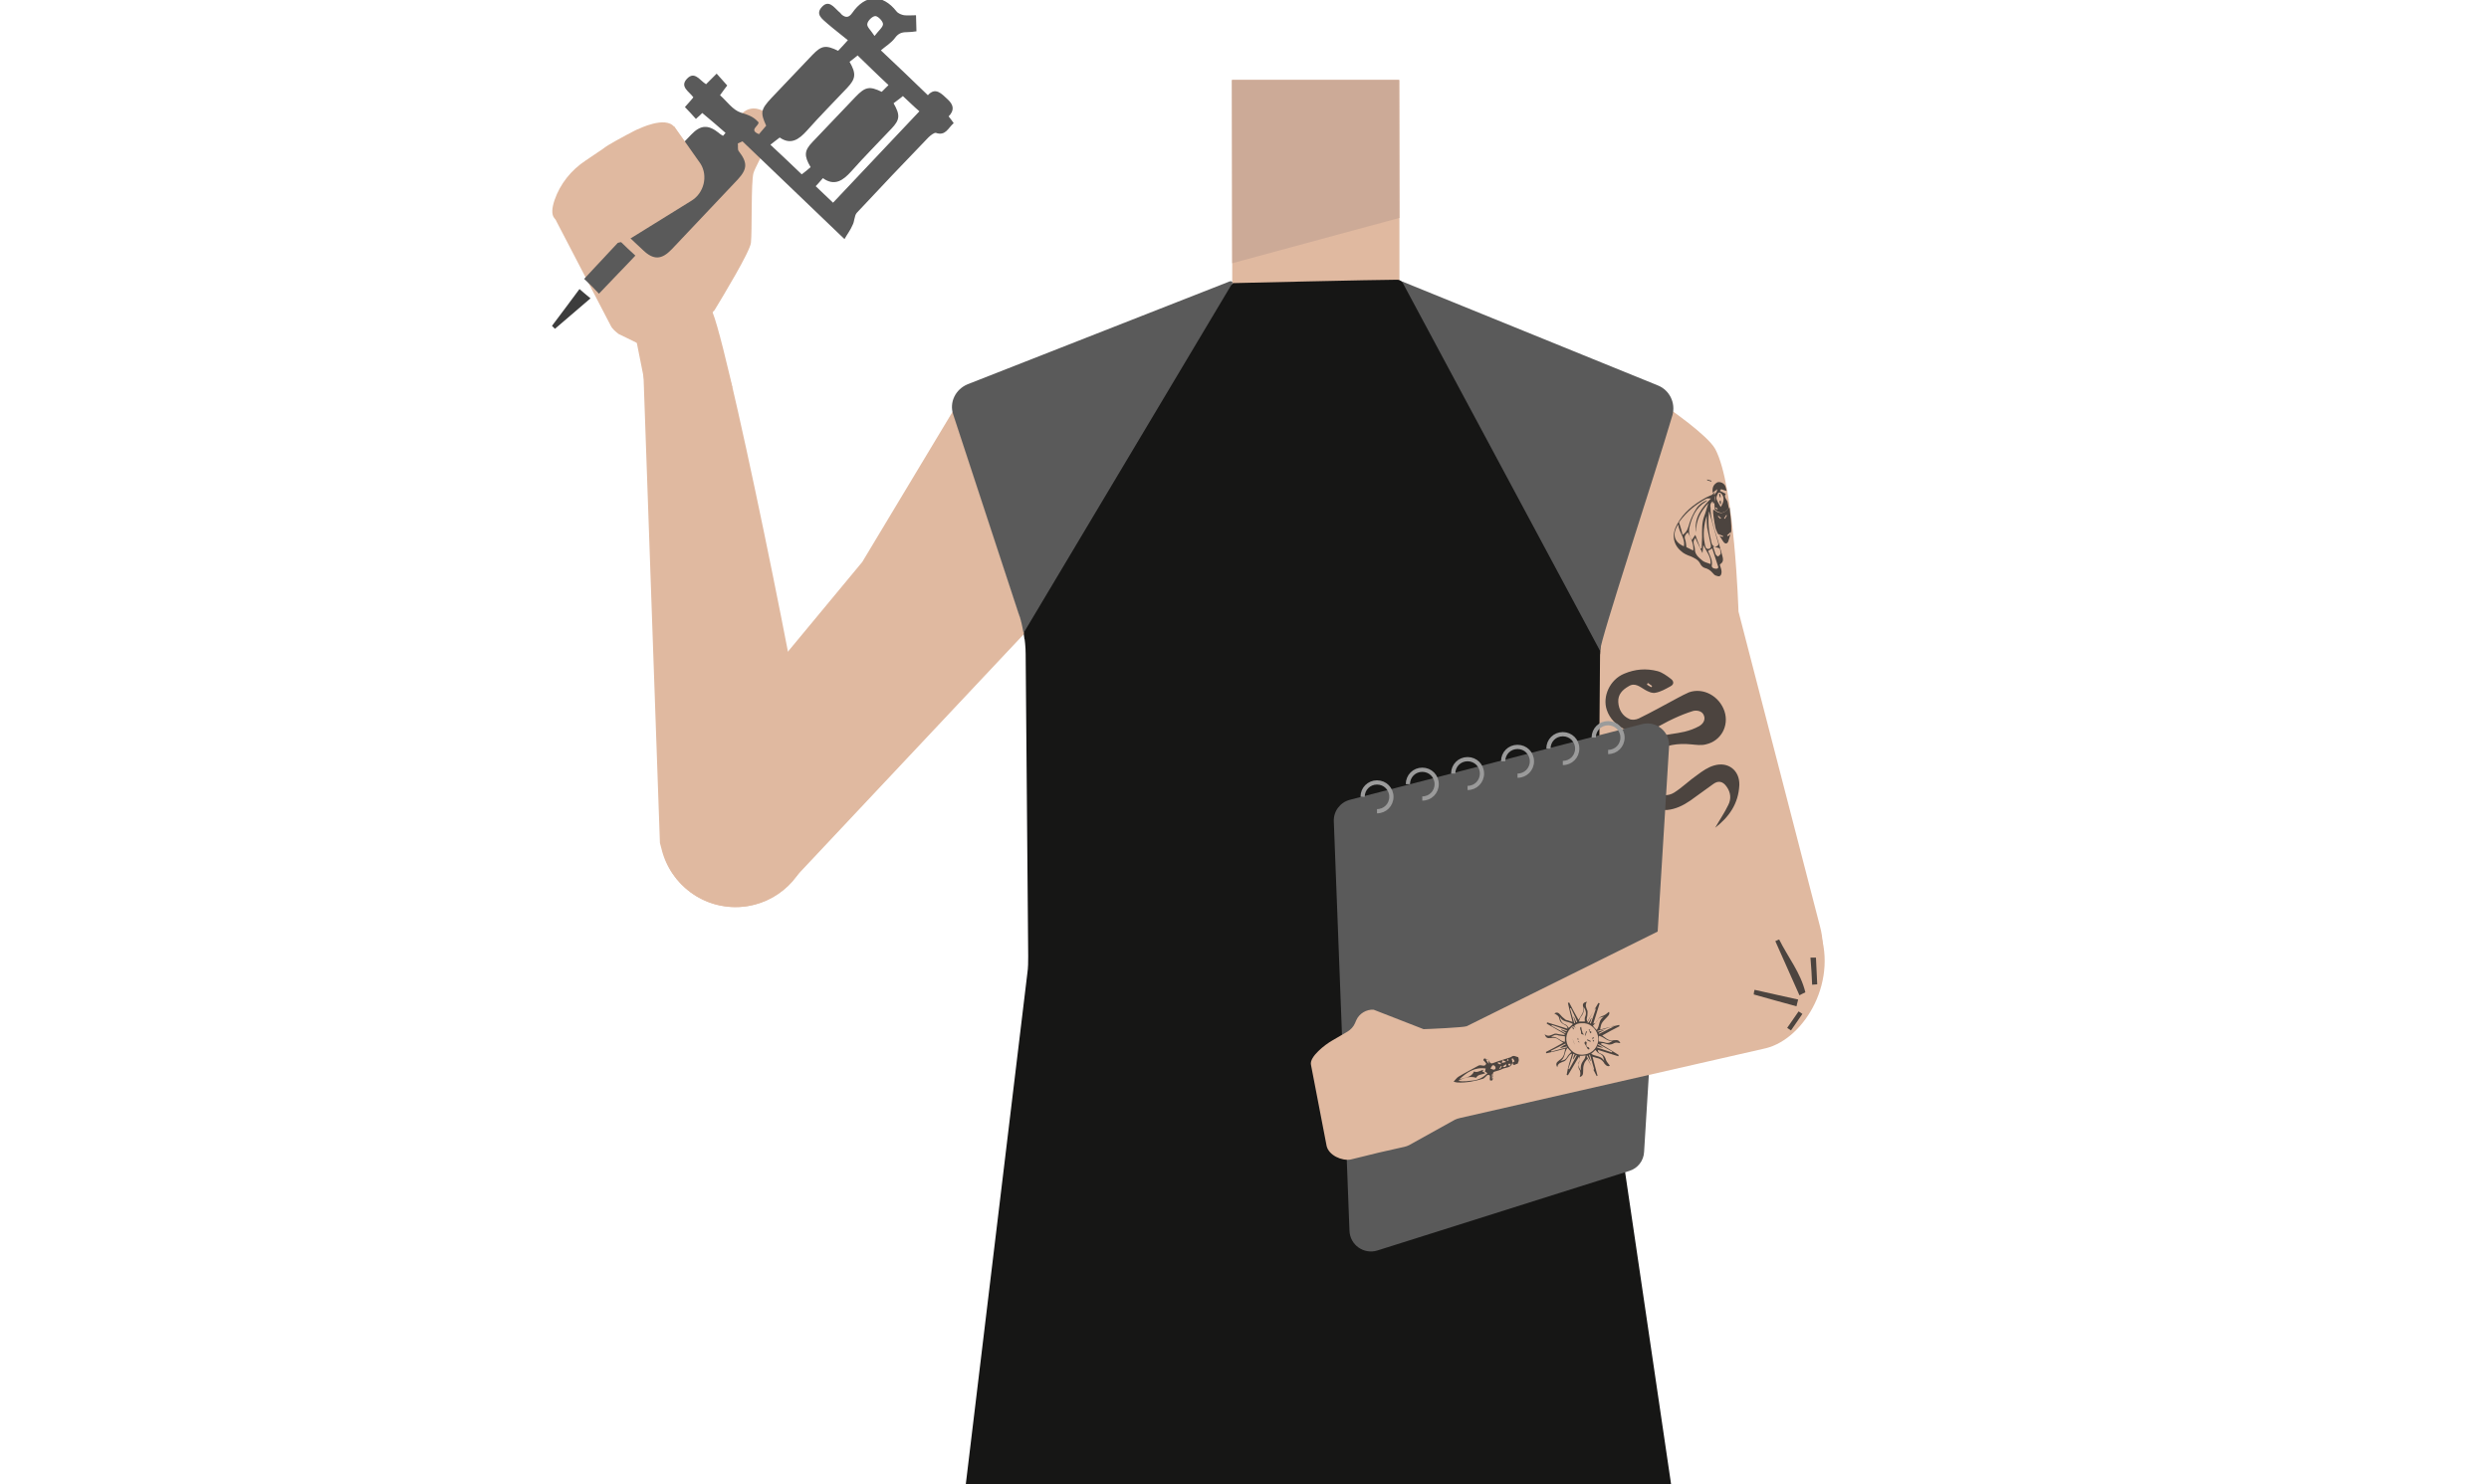 <?xml version="1.0" encoding="utf-8"?>
<!-- Generator: Adobe Illustrator 26.0.3, SVG Export Plug-In . SVG Version: 6.00 Build 0)  -->
<svg version="1.1" id="Layer_1" xmlns="http://www.w3.org/2000/svg" xmlns:xlink="http://www.w3.org/1999/xlink" x="0px" y="0px"
	 viewBox="0 0 588 350.8" style="enable-background:new 0 0 588 350.8;" xml:space="preserve">
<style type="text/css">
	.st0{fill:#E0B9A0;}
	.st1{fill:#4C443F;}
	.st2{fill:#375D63;}
	.st3{fill:#161615;}
	.st4{fill:#5A5A5A;}
	.st5{fill:#CCAA97;}
	.st6{fill:#3D3D3D;}
	.st7{fill:none;stroke:#9B9B9B;stroke-miterlimit:10;}
</style>
<path class="st0" d="M405.2,106.1c4.6,8.5,5.5,38.4,5.5,38.4l19.3,74.6c2.5,9.6-3,19.4-12.4,22.5l0,0c-9.7,3.1-20.1-2.1-23.4-11.8
	l-27.4-88.5l27.1-45C393.9,96.3,403.4,102.8,405.2,106.1z"/>
<path class="st1" d="M405.2,195.6c1-1.8,2.2-3.5,3.1-5.4c0.7-1.4,0.6-2.9-0.4-4.3c-0.9-1.3-2-1.5-3.2-0.6c-1.8,1.3-3.6,2.6-5.4,3.9
	c-1.6,1.1-3.4,2-5.4,2.2c-5.4,0.4-9.4-4.1-8.9-9.8c0.3-3.6,2.8-6.5,6.7-7.5c2.1-0.6,4.2-0.7,6.3-1.2c1.2-0.3,2.3-0.7,3.4-1.3
	c0.9-0.5,1.6-1.5,1.1-2.6c-0.4-1-1.6-1.2-2.5-1c-1.6,0.5-3.1,1.1-4.6,1.8c-1.8,0.8-3.5,1.9-5.3,2.7c-4.1,1.7-9.1-0.6-10.5-4.7
	c-1.1-3.2,0.7-7.2,4.1-8.6c2.6-1.1,5.2-1.3,7.9-0.6c1.1,0.3,2.2,1.1,3.1,1.8c0.7,0.5,0.9,1.3-0.1,1.8c-1.1,0.6-2.3,1.3-3.5,1.5
	c-0.8,0.2-1.8-0.3-2.5-0.7c-1.2-0.7-2.4-1.8-3.9-0.8c-1.4,0.8-2.5,1.9-2.4,3.7c0.1,1.8,1,3.3,2.6,4c0.6,0.3,1.5,0.2,2.2-0.1
	c3.1-1.5,6.1-3.2,9.1-4.8c0.9-0.5,1.9-1,2.8-1.4c3.4-1.2,7.2,0.9,8.4,4.5c1.1,3.4-0.8,7-4.4,7.8c-1.1,0.3-2.3,0.1-3.5,0
	c-3.1-0.3-6.1,0.1-8.8,1.9c-1.6,1.2-2.5,2.7-2.7,4.7c-0.4,4,4.5,6.7,7.5,4.8c1.9-1.2,3.6-2.9,5.5-4.2c1.2-0.9,2.5-1.8,3.9-2.2
	c3.3-1,6.1,1.1,6,4.6C410.7,190,408.4,193.1,405.2,195.6z M390.1,162.4c0.1-0.1,0.1-0.2,0.2-0.3c-0.3-0.2-0.7-0.5-1-0.7
	c-0.1,0.1-0.2,0.2-0.2,0.4C389.4,162,389.8,162.2,390.1,162.4z"/>
<g id="Calque_1">
	<path class="st2" d="M385,336.2c-23.3,2.5-44.5,10-69.8,18.3c0,0-11.5,0.5-10.8-0.1l-70.8-16.6l5.9-58.4
		c1.1-10.7,10.1-18.8,20.8-18.8h99.9c11,0,20.1,8.5,20.8,19.4L385,336.2z"/>
</g>
<polygon class="st0" points="173,91.5 167.6,72.8 148.2,69.8 155.3,105.4 "/>
<polygon class="st0" points="330.6,18.9 291.1,18.9 291.1,68.3 304.6,117.3 320.2,117.3 330.6,68.3 "/>
<path class="st0" d="M162.4,210.3L162.4,210.3c7.5,6.2,18.6,5.2,24.9-2.3c0.1-0.1,0.2-0.2,0.2-0.3l54.7-58.2l-17.1-52.3l-21.4,35.6
	l-43.6,52.6C153.9,193,154.9,204.1,162.4,210.3z"/>
<path class="st0" d="M155.9,199.2l-3.9-111L150.5,74l17.2-1.2c2.5-0.5,23.9,105.6,23.1,108.6c-0.8,2.7,1,15.1,1,15.1l-0.2,1.8
	c-0.9,8.7-7.9,15.4-16.5,16l0,0c-8.7,0.6-16.7-5.1-18.8-13.6L155.9,199.2z"/>
<path class="st3" d="M378,153.8c0,2.7-0.5,63.2-0.6,76.2c0,1.6,0.1,3.2,0.3,4.8l18.5,125.6c1.5,10-5.4,19.2-15.4,20.7
	c-0.1,0-0.2,0-0.2,0s-53.1,10.1-71,9.5c-17.3-0.7-67.8-14.4-67.8-14.4c-9.2-2-15.4-10.6-14.3-20L242.7,230c0.2-1.3,0.2-2.7,0.2-4
	l-0.6-71.5c0-1.6-0.2-3.2-0.4-4.8"/>
<path class="st3" d="M376.2,97.3l2.5,42.7l-0.7,14.6l-52.5,11.7L242,151l-0.5-7.6l18.7-52.6l31.1-23.9c0,0,34.2-0.8,38.8-0.8
	c0.3,0,0.6,0.1,0.9,0.3L376.2,97.3z"/>
<path class="st4" d="M241.8,149.6c-0.3-1.6-0.6-3.2-1.2-4.7L225.2,98c-1-2.9,0.5-6,3.4-7.2l61.9-24.3c0.3-0.1,0.6,0,0.7,0.3"/>
<path class="st4" d="M388,171.1L318.9,189c-2.3,0.6-3.9,2.7-3.8,5.1l3.7,96.7c0.1,3.4,3.4,5.7,6.6,4.7l59.5-18.8
	c2-0.6,3.4-2.4,3.5-4.5l5.9-95.8C394.5,172.9,391.3,170.3,388,171.1z"/>
<path class="st0" d="M313.4,270.8l-3.7-19.2c-0.4-1.9,3.4-4.8,5-5.7l3.6-2.1c0.8-0.5,1.4-1.1,1.8-2l0.3-0.7c0.7-1.6,2.4-2.6,4.1-2.5
	l11.8,4.6c0.7,0,9.6-0.4,10.2-0.7l58.9-29.2l9.5-4.2c0.3-0.1,0.5-0.2,0.8-0.3c3.6-0.8,3.1,0,1.6,1.9c-3,3.7,1.3,8.8,5.4,6.5l0.7-0.4
	c2.2-1.2,5-0.3,6,2c5.3,12.6-3,26.6-12.2,28.9l-72.3,16.5c-0.4,0.1-0.8,0.2-1.2,0.4l-10.8,6c-0.4,0.2-0.7,0.3-1.1,0.4l-6.2,1.4
	c-0.1,0-0.3,0.1-0.4,0.1l-6.1,1.5C317,274.4,313.9,273,313.4,270.8z"/>
<path class="st4" d="M331.2,66.5l60.5,24.6c2.7,1.1,4.2,4.1,3.4,7c-4.2,14.3-17.1,53.2-17.1,55.7"/>
<polygon class="st5" points="291,18.9 330.5,18.9 330.6,51.5 291.1,62.2 "/>
<path class="st0" d="M167,74.8c0.7-0.4,1.3-0.9,1.8-1.5c2-3.3,8.3-13.7,8.6-15.9c0.3-2.7,0-14.4,0.6-16.5c0.6-2.1,7.1-13.1,5.8-13.6
	c-0.8-0.3-2.9-0.9-4.6-1.5c-1.6-0.5-3.3,0.1-4.3,1.5l-4.4,5.7c-0.3,0.5-0.6,1.1-0.8,1.6l-1,5c-0.5,2.2-3.4,2.5-4.3,0.5l-0.4-3.5
	c-0.1-0.2-4.7-6.4-4.7-6.6c-2.1-2.7-8.5,0.5-8.5,0.5c-0.1-0.1-5.3,2.7-7.1,3.8c-0.5,0.3-0.9,0.6-1.3,0.9l-4,2.7
	c-3.5,2.3-6.1,5.6-7.4,9.4c-0.6,1.8-0.8,3.4,0,4.3c0.2,0.2,0.4,0.5,0.5,0.8L144.3,77c0.4,0.8,1.2,1.4,1.8,1.9l4.3,2.1
	c1.1,0.4,2.3,0.5,3.3,0L167,74.8z"/>
<path class="st4" d="M171.4,31.4c-1.8-1.6-3.6-3.1-5.5-4.7c-0.3,0.3-0.9,0.9-1.5,1.4c-0.9-1-1.7-1.9-2.6-2.8c0.5-0.6,1.3-1.4,2-2.3
	c-1-1.4-3.3-2.5-1.5-4.4c1.8-1.9,3,0.4,4.5,1.3c0.8-0.8,1.6-1.6,2.5-2.5c0.8,0.9,1.6,1.8,2.5,2.8c-0.4,0.5-0.9,1.2-1.7,2.3
	c1.6,1.4,3,3.5,4.9,4.1c1.6,0.5,2.9,0.9,4,2.1c0.1,0.1,0.1,0.1,0.2,0.2c0.1,0.9-2.4,1.8,0.1,2.8c0.5-0.6,1.1-1.3,1.7-2
	c-1.4-3.1-1.3-3.8,1.2-6.5c3.2-3.4,6.5-6.8,9.7-10.2c2.2-2.3,3.2-2.4,6.1-1c0.6-0.6,1.2-1.3,2.3-2.5c-1.7-1.4-3.3-2.6-4.8-3.9
	c-1.2-1.1-3-2.2-1.3-4c1.6-1.7,2.8,0.1,3.9,1.1c0.3,0.2,0.5,0.5,0.8,0.8c0.9,0.7,1.6,0.7,2.4-0.4c3.1-4.5,7.2-4.6,10.5-0.4
	c0.4,0.5,1.2,0.8,1.8,0.9c0.9,0.1,1.8,0,2.8,0c0,1.3,0.1,2.5,0.1,3.8c-0.8,0.1-1.5,0.2-2.3,0.2c-1.2,0-2,0.3-2.8,1.4
	c-0.9,1.2-2.3,2-3.3,2.9c3.5,3.3,7.3,6.9,11.1,10.6c1.8-2,3.2-0.4,4.7,1c1.3,1.2,1.7,2.5,0.2,4c0.4,0.5,0.8,1,1.2,1.6
	c-1.3,1.1-1.9,3.1-4.2,2.3c-0.4-0.1-1.3,0.6-1.8,1.1c-5.7,5.9-11.3,11.8-16.9,17.8c-0.6,0.7-0.5,2-1,2.9c-0.5,1.2-1.3,2.2-1.9,3.3
	c-8.2-7.8-16.1-15.5-24.1-23.1c-0.4,0.2-0.7,0.3-1.1,0.5c0.1,0.6-0.1,1.4,0.2,1.8c2.1,2.7,2.1,4.2-0.2,6.7
	c-5.2,5.5-10.4,11-15.6,16.5c-2.4,2.5-4.3,2.6-6.8,0.2c-1.4-1.3-2.8-2.6-4.1-3.9c-2.5-2.4-2.6-4.4-0.3-6.8
	c5.2-5.6,10.5-11.1,15.8-16.6c2.2-2.3,4-2.4,6.5-0.4c0.3,0.3,0.7,0.5,1,0.7C171.2,31.7,171.3,31.5,171.4,31.4z M200.7,14.6
	c1.6,2.8,1.5,4-0.6,6.2c-3.2,3.4-6.4,6.6-9.5,10.1c-1.9,2.1-3.8,3.4-6.4,1.6c-0.9,0.7-1.6,1.2-2.2,1.7c2.7,2.5,5.1,4.8,7.4,7
	c0.7-0.5,1.4-1.1,2.1-1.7c-1.6-2.7-1.5-3.9,0.4-5.9c3.4-3.6,6.8-7.1,10.2-10.7c2.3-2.4,3.3-2.6,6.2-1.2c0.6-0.6,1.2-1.2,1.6-1.6
	c-2.6-2.4-5-4.8-7.3-7C202.1,13.5,201.4,14.1,200.7,14.6z M213.3,22.7c-0.8,0.7-1.6,1.2-2.2,1.7c1.6,2.8,1.5,3.9-0.5,6
	c-3.2,3.4-6.4,6.6-9.5,10.1c-1.9,2.1-3.9,3.6-6.7,1.6c-0.7,0.8-1.3,1.5-1.7,1.9c1.5,1.4,2.8,2.7,4.1,3.9
	c6.8-7.2,13.6-14.4,20.4-21.6C215.9,25.2,214.6,23.9,213.3,22.7z M206.6,8.5c1-1.3,2-2.1,2-2.8c0-0.7-1.2-1.9-1.8-1.9
	c-0.7,0-1.8,1.1-1.9,1.8C204.7,6.3,205.7,7.1,206.6,8.5z"/>
<path class="st4" d="M138,65.9c2.8-3,5.7-6.1,8.4-9c1.2,1.2,2.5,2.4,3.7,3.5c-2.7,2.9-5.7,5.9-8.6,9C140.5,68.3,139.3,67.1,138,65.9
	z"/>
<path class="st6" d="M130.4,77c2.1-2.8,4.3-5.7,6.5-8.7c0.9,0.8,1.5,1.3,2.6,2.2c-2.9,2.5-5.6,4.8-8.4,7.2
	C130.8,77.4,130.6,77.2,130.4,77z"/>
<path class="st0" d="M163.4,47.4l-14.2,8.8c-3.9,2.4-9.1,1.2-11.5-2.7l0,0c-2.4-3.9-1.2-9.1,2.7-11.5l18.9-12.1l6.2,8.8
	C167.3,41.6,166.3,45.6,163.4,47.4z"/>
<path class="st7" d="M321.9,188.3c0-1.9,1.5-3.4,3.4-3.4s3.4,1.5,3.4,3.4s-1.5,3.4-3.4,3.4"/>
<path class="st7" d="M343.3,182.8c0-1.9,1.5-3.4,3.4-3.4s3.4,1.5,3.4,3.4s-1.5,3.4-3.4,3.4"/>
<path class="st7" d="M332.6,185.3c0-1.9,1.5-3.4,3.4-3.4s3.4,1.5,3.4,3.4s-1.5,3.4-3.4,3.4"/>
<path class="st7" d="M355.1,179.9c0-1.9,1.5-3.4,3.4-3.4s3.4,1.5,3.4,3.4s-1.5,3.4-3.4,3.4"/>
<path class="st7" d="M376.5,174.3c0-1.9,1.5-3.4,3.4-3.4s3.4,1.5,3.4,3.4s-1.5,3.4-3.4,3.4"/>
<path class="st7" d="M365.8,176.9c0-1.9,1.5-3.4,3.4-3.4s3.4,1.5,3.4,3.4s-1.5,3.4-3.4,3.4"/>
<path class="st1" d="M357.3,251.1c-0.3,1.3-1.5,1.1-2.4,1.5c-0.5,0.3-1.1,0.4-1.7,0.6c-0.5,0.1-0.6,0.5-0.5,0.9
	c0,0.1,0.1,0.2,0.1,0.3c-0.1,0.3-0.1,0.6-0.3,0.9c0,0.1-0.5,0-0.5,0c-0.1-0.3,0-0.6,0-1.1c-0.3-0.3-0.6-0.3-1,0.2
	c-0.2,0.2-0.4,0.4-0.6,0.5c-2,0.6-4,1-6.1,0.9c-0.3,0-0.5-0.1-0.9-0.2c0.5-0.5,0.7-0.9,1.2-1.2c1.5-0.9,3.1-1.7,4.7-2.6
	c0.2-0.1,0.6-0.1,0.9,0c0.6,0.1,0.8-0.1,0.9-0.5c-0.3-0.4-0.5-0.6-0.7-0.8c0,0,0.2-0.4,0.3-0.4c0.3,0.1,0.5,0.2,0.8,0.3
	c0,0,0,0.1,0.1,0.1c-0.2-0.1-0.4-0.1-0.6-0.2c0.2,0.4,0.4,0.7,0.7,1.1c0-0.3,0-0.6-0.1-0.9c0.6,1,0.6,0.9,1.7,0.5
	c0.5-0.2,1.1-0.4,1.6-0.5c0,0.2,0,0.4-0.1,0.7c0.4-0.1,0.6-0.2,0.9-0.2c0-0.1,0-0.1,0-0.2c-0.3-0.1-0.6-0.2-0.9-0.3
	c0.4-0.1,0.8-0.3,1.3-0.4c0,0.2,0,0.4-0.1,0.6c0.1,0,0.3-0.1,0.4-0.1c-0.1-0.2-0.2-0.4-0.4-0.5c0.4-0.1,0.8-0.2,1.1-0.4
	c0.5-0.4,1,0,1.5,0.1c0.1,0,0.2,0.5,0.2,0.7c0,0.3-0.2,0.6-0.3,0.9c-0.4-0.1-1,0.8-1.2-0.3c0.2-0.1,0.5-0.3,0.5-0.3
	c-0.1-0.3-0.3-0.5-0.4-0.7c-0.1,0-0.2,0.1-0.3,0.1C357.2,250.5,357.3,250.8,357.3,251.1z M350.2,253.2c0.3,0.1,0.4,0.2,0.7,0.4
	c-0.8,0.4-1.7,0.2-2.2,1.1c-1-0.4-2.6-0.2-4.2,0.7c1.3,0.3,2.5,0,3.7-0.1c1.3-0.2,2.3-0.8,3.2-1.7c-0.2-0.1-0.4-0.3-0.6-0.4
	c0.1-0.3,0.1-0.5,0.2-0.7c-2.6-0.4-4.5,0.9-6.3,2.6c1.3-0.5,2.9-0.4,3.5-1.9c0.9,0.4,1.6-0.4,2.5-0.4
	C350.4,252.8,350.3,253,350.2,253.2z M352.1,252.5c0.5,0.2,0.9,0.5,1.2,0c0.1-0.2-0.1-0.6-0.3-0.7
	C352.5,251.5,352.4,252.1,352.1,252.5z M355.9,251.7c0-0.1-0.1-0.1-0.1-0.2c-0.2,0.1-0.5,0.3-0.8,0.5
	C355.7,252.4,355.8,251.9,355.9,251.7z M352.5,255c0.1,0,0.2,0,0.3,0c-0.1-0.4-0.1-0.8-0.2-1.2c0,0-0.1,0-0.1,0
	C352.4,254.2,352.5,254.6,352.5,255z M356.9,251.4c-0.2,0-0.4-0.1-0.5,0c-0.1,0-0.1,0.2-0.1,0.3c0.1,0,0.3,0.2,0.4,0.1
	C356.8,251.8,356.8,251.6,356.9,251.4z M354.5,251.5c0-0.1,0.1-0.2,0.1-0.3c-0.2-0.1-0.4-0.1-0.7-0.2c0,0.1,0,0.2-0.1,0.2
	C354,251.4,354.2,251.5,354.5,251.5z M354.8,252c-0.1,0-0.1-0.1-0.2-0.1c-0.1,0.2-0.3,0.4-0.4,0.6c0.1,0,0.1,0.1,0.2,0.1
	C354.5,252.4,354.7,252.2,354.8,252z"/>
<g>
	<path class="st1" d="M425.1,235.2c-1.9-4.3-3.8-8.5-5.7-12.8c0.3-0.1,0.6-0.3,0.9-0.4c2.1,4.2,5.1,7.9,6.2,12.5
		C426.1,234.7,425.6,234.9,425.1,235.2z"/>
	<path class="st1" d="M414.5,233.9c3.4,0.8,6.8,1.5,10.3,2.3c-0.1,0.5-0.3,1-0.4,1.6c-3.4-0.9-6.8-1.9-10.1-2.8
		C414.3,234.6,414.4,234.3,414.5,233.9z"/>
	<path class="st1" d="M429,226.3c0.1,2.1,0.2,4.2,0.3,6.3c-0.4,0-0.8,0.1-1.2,0.1c-0.1-2.1-0.2-4.2-0.4-6.4
		C428.2,226.3,428.6,226.3,429,226.3z"/>
	<path class="st1" d="M425.8,239.6c-0.9,1.3-1.8,2.6-2.7,3.9c-0.3-0.2-0.6-0.4-0.9-0.6c0.9-1.3,1.8-2.6,2.7-3.9
		C425.2,239.2,425.5,239.4,425.8,239.6z"/>
</g>
<g>
	<path class="st1" d="M371.4,249c-0.6,0.1-0.8,0.6-1.1,1c-0.2,0.3-0.5,0.7-0.8,0.8c-0.7,0.3-1.5,0.4-1.6,1.4
		c-0.4-0.7-0.3-1.1,0.4-1.6c0.6-0.4,1-0.8,1.2-1.5c0.1-0.4,0.2-0.8,0.3-1.3c-1.5,0.4-3,0.8-4.5,1.1c0-0.1-0.1-0.2-0.1-0.3
		c1.4-0.7,2.7-1.4,4.1-2.2c-0.4-0.3-0.8-0.5-1.2-0.8c-0.5-0.4-1.1-0.4-1.8-0.3c-0.8,0.1-1.1-0.1-1.4-0.9c0.9,0.7,1.5,0.2,2.3-0.1
		c0.3-0.1,0.7,0,1.1,0.1c0.4,0.1,0.9,0.1,1.3,0.2c0-0.1,0-0.2,0.1-0.2c-1.4-0.8-2.9-1.7-4.3-2.5c0-0.1,0.1-0.2,0.1-0.3
		c1.6,0.5,3.2,1,4.8,1.5c0-0.6-0.4-0.8-0.8-1c-0.6-0.3-1-0.7-1.1-1.3c-0.1-0.7-0.6-1-1.2-1.3c0.6-0.4,1-0.2,1.5,0.4
		c0.3,0.4,0.7,0.7,1.2,1.1c0.2,0.1,0.5,0.1,0.7,0.2c0.3,0.1,0.6,0.2,0.9,0.3c-0.4-1.5-0.8-3-1.1-4.5c0.1,0,0.2-0.1,0.3-0.1
		c0.7,1.4,1.4,2.7,2.2,4.1c0.6-1,1.4-1.8,1.1-3.1c-0.2-0.7,0.1-1,0.9-1.2c-0.5,0.8-0.2,1.4,0.1,2.1c0.1,0.3,0,0.8,0,1.2
		c-0.1,0.5-0.3,0.9,0,1.4c0.9-1.5,1.7-2.9,2.6-4.4c0.1,0,0.2,0.1,0.3,0.1c-0.5,1.6-1,3.2-1.5,4.8c0.5,0,0.8-0.4,1-0.8
		c0.3-0.7,0.8-0.9,1.4-1.1c0.5-0.2,0.9-0.6,1.3-0.9c0.2,0.4,0.1,0.7-0.5,1.3c-0.4,0.4-0.9,0.9-1.2,1.4c-0.2,0.4-0.3,0.9-0.4,1.5
		c1.5-0.4,3-0.8,4.5-1.1c0,0.1,0.1,0.2,0.1,0.3c-1.4,0.7-2.7,1.4-4.1,2.2c0.4,0.3,0.7,0.5,1.1,0.8c0.6,0.4,1.2,0.4,1.8,0.3
		c0.8-0.1,1.1,0.1,1.4,0.7c-0.4,0-0.8-0.2-1.2-0.1c-0.4,0.1-0.7,0.4-1.1,0.4c-0.3,0.1-0.7,0-1-0.1c-0.5-0.1-0.9-0.4-1.4,0
		c1.5,0.9,2.9,1.7,4.3,2.6c0,0.1-0.1,0.2-0.1,0.3c-1.6-0.5-3.2-1-4.8-1.5c0,0.5,0.1,0.7,0.7,0.9c0.7,0.3,1,0.8,1.2,1.5
		c0.2,0.5,0.6,0.9,0.9,1.3c-0.2,0.2-0.4,0.2-0.8,0c-0.2-0.2-0.5-0.4-0.6-0.7c-0.4-0.6-1-1-1.7-1.1c-0.3-0.1-0.7-0.2-1-0.3
		c0.4,1.5,0.8,3,1.2,4.5c-0.1,0-0.2,0.1-0.2,0.1c-0.7-1.4-1.4-2.7-2.2-4.1c-0.3,0.4-0.7,0.8-0.8,1.3c-0.2,0.5-0.2,1.1-0.2,1.6
		c0,0.8-0.1,1.2-0.8,1.4c0.1-0.4,0.2-0.8,0.1-1.2c0-0.4-0.4-0.7-0.4-1.1c-0.1-0.3,0-0.7,0.1-1c0.1-0.5,0.4-0.9,0-1.5
		c-0.9,1.5-1.7,2.9-2.6,4.4c-0.1,0-0.2-0.1-0.3-0.1C370.4,252.2,370.9,250.6,371.4,249z M372.3,243c-0.6-0.6-0.8-0.6-1.3,0
		c-1.2,1.3-1.3,3.2-0.3,4.6c1.2,1.7,2.8,1.9,4.4,1.4c1.8-0.6,2.8-2.5,2.4-4.2c-0.4-1.9-2.1-3.2-3.9-3c-0.6,0-1.2,0.1-1.7,0.6
		C372,242.6,372.1,242.8,372.3,243z M381,245.9c-1.3,0.4-2.1-1-3.3-1.1c0,0.5,0,1,0,1.3c0.6,0.1,1.1,0.1,1.6,0.3
		C380,246.6,380.5,246.3,381,245.9z M371.6,242c-1-0.7-2.6-0.4-3.1-1.8c0.1,0.9,0.4,1.6,1.3,1.9c0.3,0.1,0.6,0.5,0.8,0.8
		C370.9,242.6,371.2,242.4,371.6,242z M378.9,240.3c-0.7,0-1.2,0.2-1.6,0.9c-0.2,0.4-0.6,0.8-1,1.2c0.2,0.3,0.5,0.6,0.9,1
		C378,242.4,377.6,240.9,378.9,240.3z M369.7,244.9c-0.5-0.1-1.1-0.1-1.5-0.2c-0.7-0.3-1.2-0.1-1.8,0.4c1.4-0.4,2.1,1,3.3,1.1
		C369.7,245.7,369.7,245.3,369.7,244.9z M373.2,249.5c0,0.4,0.1,0.9-0.1,1.2c-0.4,0.8-0.2,1.5,0.4,2.3c-0.2-1.1,0.1-1.8,0.7-2.6
		c0.2-0.2,0.3-0.6,0.4-1C374,249.5,373.5,249.5,373.2,249.5z M374.1,237.9c0.2,1-0.1,1.8-0.7,2.5c-0.2,0.3-0.3,0.7-0.4,1
		c0.6,0,1,0,1.4,0c0-0.4-0.1-0.8,0.1-1.2C374.8,239.5,374.7,238.8,374.1,237.9z M368.6,250.7c0.7-0.1,1.2-0.2,1.6-0.9
		c0.2-0.4,0.6-0.8,1-1.2c-0.2-0.3-0.6-0.6-0.9-1C369.5,248.6,369.8,250.1,368.6,250.7z M376.9,248.1c-0.3,0.3-0.6,0.6-1,0.9
		c0.9,0.7,2.5,0.4,3.1,1.8c-0.3-1-0.1-1.4-1.3-1.9C377.4,248.8,377.2,248.4,376.9,248.1z M366.6,242.2c0,0.1,0,0.1-0.1,0.2
		c1.1,0.6,2.2,1.2,3.3,1.8c0-0.1,0.1-0.1,0.1-0.2c-0.4-0.2-0.7-0.4-1.1-0.6c0,0,0-0.1,0.1-0.1c0.4,0.1,0.8,0.3,1.2,0.4
		c0-0.1,0-0.1,0.1-0.2C369,243,367.8,242.6,366.6,242.2z M371.7,250.3c0,0-0.1,0-0.1,0c0.1-0.4,0.2-0.8,0.4-1.2
		c-0.1,0-0.2,0-0.3-0.1c-0.4,1.2-0.8,2.4-1.2,3.6c0.1,0,0.1,0,0.2,0.1c0.6-1.1,1.2-2.2,1.8-3.3c-0.1,0-0.1-0.1-0.2-0.1
		C372.1,249.6,371.9,250,371.7,250.3z M369.9,246.8c0-0.1-0.1-0.1-0.1-0.2c-1.1,0.6-2.3,1.1-3.4,1.7c0,0.1,0,0.1,0.1,0.2
		c1.2-0.3,2.4-0.7,3.7-1c0-0.1,0-0.2-0.1-0.2c-0.5,0.1-1.1,0.3-1.6,0.4c0,0,0,0,0,0C368.9,247.3,369.4,247,369.9,246.8z
		 M377.4,243.6c0,0.1,0,0.2,0.1,0.2c0.6-0.2,1.1-0.3,1.7-0.5c0,0,0,0,0,0c-0.5,0.3-1,0.5-1.5,0.8c0,0.1,0.1,0.1,0.1,0.2
		c1.1-0.6,2.3-1.1,3.4-1.7c0-0.1,0-0.1-0.1-0.2C379.8,243,378.6,243.3,377.4,243.6z M375.9,240.6c0,0,0.1,0,0.1,0
		c-0.1,0.4-0.3,0.8-0.4,1.2c0.1,0,0.1,0,0.2,0.1c0.4-1.2,0.8-2.3,1.2-3.5c-0.1,0-0.1,0-0.2-0.1c-0.6,1.1-1.2,2.2-1.8,3.3
		c0.1,0,0.1,0.1,0.2,0.1C375.5,241.4,375.7,241,375.9,240.6z M377.3,247.3c0,0.1,0,0.2-0.1,0.2c1.2,0.4,2.4,0.8,3.6,1.2
		c0-0.1,0-0.1,0.1-0.2c-1.1-0.6-2.2-1.2-3.3-1.8c0,0.1-0.1,0.1-0.1,0.2c0.4,0.2,0.7,0.4,1.1,0.6c0,0,0,0.1,0,0.1
		C378.2,247.5,377.8,247.4,377.3,247.3z M371.1,238.2c-0.1,0-0.1,0.1-0.2,0.1c0.3,1.2,0.7,2.3,1,3.5c0.1,0,0.1,0,0.2-0.1
		c-0.1-0.5-0.2-0.9-0.4-1.4c0,0,0.1,0,0.1,0c0.2,0.4,0.4,0.9,0.6,1.3c0.1,0,0.1-0.1,0.2-0.1C372.2,240.4,371.6,239.3,371.1,238.2z
		 M375.6,249.2c-0.1,0-0.1,0-0.2,0.1c0.1,0.5,0.3,0.9,0.4,1.4c0,0-0.1,0-0.1,0c-0.2-0.4-0.5-0.9-0.7-1.3c-0.1,0-0.1,0.1-0.2,0.1
		c0.5,1.1,1.1,2.2,1.6,3.3c0.1,0,0.1,0,0.2-0.1C376.3,251.5,375.9,250.3,375.6,249.2z"/>
	<path class="st1" d="M374.3,246.5c0-0.1,0.1-0.3,0.2-0.4c0.3,0.1,0.4,0.1,0.3,0.5c-0.1,0.3-0.1,0.8,0.5,0.9c0.1,0,0.1,0.2,0.2,0.3
		c0,0-0.1,0.2-0.1,0.2c-0.1,0-0.3-0.1-0.3-0.1C374.8,247.4,374.6,247,374.3,246.5z"/>
	<path class="st1" d="M374.2,244.5c-0.7-0.1-0.7-0.1-0.7-0.7c0-0.2-0.2-0.5-0.2-0.7c0-0.1,0-0.3,0.1-0.4c0,0,0.2,0,0.2,0
		c0,0.1-0.1,0.2,0,0.3c0,0.3,0.1,0.5,0.2,0.8C373.8,244.1,374,244.2,374.2,244.5z"/>
	<path class="st1" d="M375.3,243.3c0.2,0,0.3,0,0.4,0c-0.1,0.1-0.2,0.2-0.2,0.3c0.2,0.1,0.4,0.2,0.5,0.3c-0.1,0.1-0.2,0.2-0.3,0.3
		C375.6,243.9,375.5,243.6,375.3,243.3z"/>
	<path class="st1" d="M374.4,244.7c0.1-0.3,0.2-0.7,0.3-1c0.1,0,0.1,0,0.2,0.1c-0.1,0.3-0.3,0.6-0.4,1
		C374.5,244.7,374.5,244.7,374.4,244.7z"/>
	<path class="st1" d="M371.8,243.3c-0.2-0.2-0.3-0.3-0.5-0.5c0.2,0,0.3,0,0.5,0.1C371.8,243,371.8,243.2,371.8,243.3z"/>
	<path class="st1" d="M375,245.6c0.3,0.1,0.5,0.3,0.8,0.4c0,0.1-0.1,0.1-0.1,0.2c-0.3-0.1-0.5-0.3-0.8-0.4
		C375,245.7,375,245.6,375,245.6z"/>
	<path class="st1" d="M371.5,245.5c0.2,0.5,0.4,0.9,0.5,1.4C371.8,246.4,371.7,246,371.5,245.5z"/>
	<path class="st1" d="M376.4,246.2c-0.1-0.2-0.1-0.4-0.2-0.5c0,0,0,0,0,0c0.1,0.1,0.3,0.1,0.4,0.2
		C376.6,245.9,376.5,246,376.4,246.2z"/>
	<path class="st1" d="M376.1,245.3c0.1-0.1,0.3-0.1,0.4-0.2c0,0.1,0,0.1,0.1,0.2c-0.1,0.1-0.3,0.1-0.4,0.2
		C376.1,245.4,376.1,245.3,376.1,245.3z"/>
	<path class="st1" d="M372.7,245.7c0-0.1,0-0.3,0-0.4c0,0,0.1,0,0.1,0c0,0.1,0.1,0.2,0.1,0.4C372.8,245.7,372.7,245.7,372.7,245.7z"
		/>
	<path class="st1" d="M373.1,246.4c-0.1-0.1-0.2-0.2-0.3-0.3c0,0,0.1-0.1,0.1-0.1C373,246.1,373.1,246.2,373.1,246.4
		C373.1,246.3,373.1,246.4,373.1,246.4z"/>
</g>
<g>
	<path class="st1" d="M404.7,119c0-0.2,0-0.3-0.1-0.5c-0.6,0.4-0.6,1-0.5,1.5c0,2.3,0.7,4.4,1.4,6.6c0.5,1.6,1,3.2,1.4,4.8
		c0.3,1.1,0.1,1.5-0.6,2c0.1,0.6,0.4,1.1,0.4,1.7c0,0.4-0.1,0.9-0.4,1c-0.2,0.2-0.7,0-1-0.1c-0.3-0.1-0.5-0.4-0.7-0.6
		c-0.5-0.6-1.1-1-1.9-1.2c-0.4-0.1-0.9-0.6-1.1-1.1c-0.5-0.9-1.3-1.2-2.1-1.6c-0.9-0.3-1.8-0.7-2.4-1.3c-1.9-1.6-2.2-4-0.9-6.3
		c1.5-2.8,3.9-4.7,6.6-6.2c0.5-0.3,1.1-0.5,1.7-0.8c0.1-0.1,0.2-0.3,0.4-0.4c0.1-0.1,0.2-0.2,0.3-0.3c-0.1,0.2-0.2,0.4-0.3,0.6
		c0,0.1,0.2,0.2,0.2,0.2c0,0,0,0,0,0c0,0.6,0,1.2,0.1,1.8l0,0C404.8,118.9,404.8,118.9,404.7,119z M405.1,129.2
		c0.5-0.1,1-0.2,0.8-0.9c-0.7-2.5-1.5-5-2.2-7.6c0.1,0.1,0.1,0.2,0,0.3c-0.2,2.2-0.1,4.4,0.5,6.6
		C404.3,128.3,404.4,128.9,405.1,129.2c-0.1,0-0.2,0-0.4,0c0.2,0.6,0.4,1.2,0.6,1.8c0.1,0.2,0.5,0.5,0.6,0.5
		c0.2-0.2,0.6-0.5,0.6-0.7c0-0.5-0.2-1-0.2-1.2C405.7,129.4,405.4,129.3,405.1,129.2z M397.5,126.4c1.1-0.7,1.3-1.7,1.6-2.7
		c0.4-1.3,1-2.5,1.7-3.6c0.6-0.9,1.5-1.5,2.5-1.9c-0.1,0.2-0.2,0.3-0.4,0.4c-2.3,1.4-3.2,3.6-3.8,6.1c-0.2,1.1,0,2,0.6,2.9
		c0.3-0.5,0.6-0.9,0.8-1.2c0.4,1.1,0.8,2.1,1.2,3.2c0.1,0,0.2,0,0.3-0.1c0-0.8,0.1-1.7,0.1-2.5c0-1.7-0.1-3.4,0.5-5
		c0.4-1,0.6-2,1-3.1c-1.9,2-3,4.2-2.9,6.9c-0.6-3.4,1.3-5.8,3.5-8c-0.5,0-0.9-0.1-1.2,0.1c-2.4,1.3-4.5,3-6.2,5.3
		c-0.1,0.1-0.2,0.3-0.1,0.4C397,124.5,397.3,125.5,397.5,126.4z M402.4,128.8c-0.1,0.6-0.1,1.1-0.2,1.9c-0.6-1.3-1.2-2.4-1.7-3.6
		c-0.5,0.7-0.5,1-0.3,1.7c0.1,0.3,0.2,0.7,0.2,1c0,1.3,1,2,1.8,2.7c0.5,0.4,1.2,0.5,1.9,0.8C404.3,131.6,403.1,130.3,402.4,128.8z
		 M403.2,121.9c-0.7,2-0.9,4.6-0.5,6.4c0.1,0.6,0.2,1.6,1,1.4c0.8-0.2,0.4-1.1,0.3-1.7c-0.2-1.1-0.5-2.2-0.7-3.3
		C403.2,123.9,403.2,123,403.2,121.9z M397.8,129.1c0.4-2-1.3-3.4-1.3-5.2C394.9,126.2,395.5,128.1,397.8,129.1z M404.5,129.6
		c-0.4,0.2-0.7,0.4-1,0.6c0,0,0.1,0.1,0.1,0.2c0.4,1,1,2,0.8,3.2c-0.1,0.5,0.4,0.8,1,0.8c0.6,0,0.6-0.4,0.4-0.8
		C405.4,132.3,404.9,130.9,404.5,129.6z M400,130.1c0.2-1-0.3-2.7-1.3-4.3c-0.5,0.5-0.9,0.9-0.6,1.7c0.2,0.5,0.2,1.2,0.3,1.8
		C398.8,129.5,399.4,129.8,400,130.1z"/>
	<path class="st1" d="M408.8,126.2c-0.2,0.6-0.3,1.2-0.5,1.7c-0.2,0.6-0.7,0.7-1.1,0.2c-0.4-0.5-0.6-1-1-1.5
		c0.3,0.1,0.5,0.2,0.8,0.3c0-0.1,0.1-0.2,0.1-0.2c-0.3-0.2-0.7-0.3-1.2-0.5c0.1,0.2,0.2,0.3,0.2,0.4c-0.3-0.5-0.6-1.1-0.8-1.7
		c-0.2-1-0.4-1.9-0.5-2.9c-0.1-0.5-0.1-1-0.1-1.5c0.1,0,0.2,0,0.3,0c1.2,1.1,2.4,0.9,3.3-0.4c0.1,0,0.2-0.1,0.3-0.1
		c0.1,0.9,0.2,1.9,0.3,2.8c0.1,0.9,0.1,1.9,0.1,2.8C409.1,125.7,408.9,126,408.8,126.2c0-0.1,0.1-0.3,0.2-0.6
		c-0.4,0.4-0.7,0.6-1,0.9c0.1,0.1,0.1,0.1,0.2,0.2C408.4,126.6,408.6,126.4,408.8,126.2z M408,121.8c-0.1,0-0.1-0.1-0.2-0.1
		c-0.2,0.3-0.3,0.5-0.5,0.8c0.1,0,0.1,0.1,0.2,0.1C407.7,122.3,407.8,122,408,121.8z M406,121.9c-0.1,0-0.1,0.1-0.2,0.1
		c0.2,0.2,0.4,0.4,0.6,0.6c0.1-0.1,0.1-0.1,0.2-0.2C406.4,122.3,406.2,122.1,406,121.9z"/>
	<path class="st1" d="M408.4,120c-0.9,1.4-2.1,1.5-3.3,0.4c0-0.5-0.1-1.1-0.1-1.6c0,0,0,0,0,0c0.1-0.6,0.5-1.2-0.1-1.8c0,0,0,0,0,0
		c0.2-0.2,0.4-0.5,0.6-0.7c0.1-0.2,0.1-0.4,0.2-0.7c-0.4,0.3-0.6,0.5-0.8,0.6c-0.1,0.1-0.2,0.2-0.3,0.3c-0.1-1,0-1.8,0.9-2.4
		c0.5-0.4,1.6-0.1,2,0.6c0.2,0.4,0.3,0.9,0.4,1.3c-0.1,0-0.2-0.1-0.4-0.1c-0.3-0.1-0.6-0.2-0.9-0.3c-0.1,0.1-0.2,0.3-0.3,0.4
		c0.5,0.2,1,0.5,1.4,0.7c0,0,0,0,0,0c-0.5,0.7,0.1,1.2,0.4,1.8c0,0,0,0,0,0C408.2,119,408.3,119.5,408.4,120z M406.5,119.8
		c0.9-1.3,0.9-2.5,0-3.3c-0.1-0.1-0.6-0.1-0.6,0c-0.2,0.4-0.5,1-0.4,1.4C405.7,118.5,406.1,119.1,406.5,119.8z M405.7,120.4
		c0-0.1,0.1-0.1,0.1-0.2c-0.2-0.1-0.3-0.2-0.5-0.3c0,0.1-0.1,0.1-0.1,0.2C405.3,120.2,405.5,120.3,405.7,120.4z"/>
	<path class="st1" d="M404.3,113.8c-0.3-0.1-0.7-0.2-1-0.3c0-0.1,0-0.1,0-0.2c0.3,0.1,0.7,0.2,1,0.3
		C404.3,113.7,404.3,113.7,404.3,113.8z"/>
	<path class="st1" d="M406.4,116.7c0,0.3,0.1,0.5,0.1,0.8c0,0-0.2,0-0.2,0c-0.1-0.2-0.1-0.5-0.2-0.7
		C406.2,116.7,406.3,116.7,406.4,116.7z"/>
	<path class="st1" d="M406.5,118.3c0,0.3,0.1,0.5,0.1,0.8c-0.1,0-0.1,0-0.2,0c-0.1-0.2-0.2-0.5-0.2-0.7
		C406.3,118.4,406.4,118.4,406.5,118.3z"/>
</g>
</svg>
